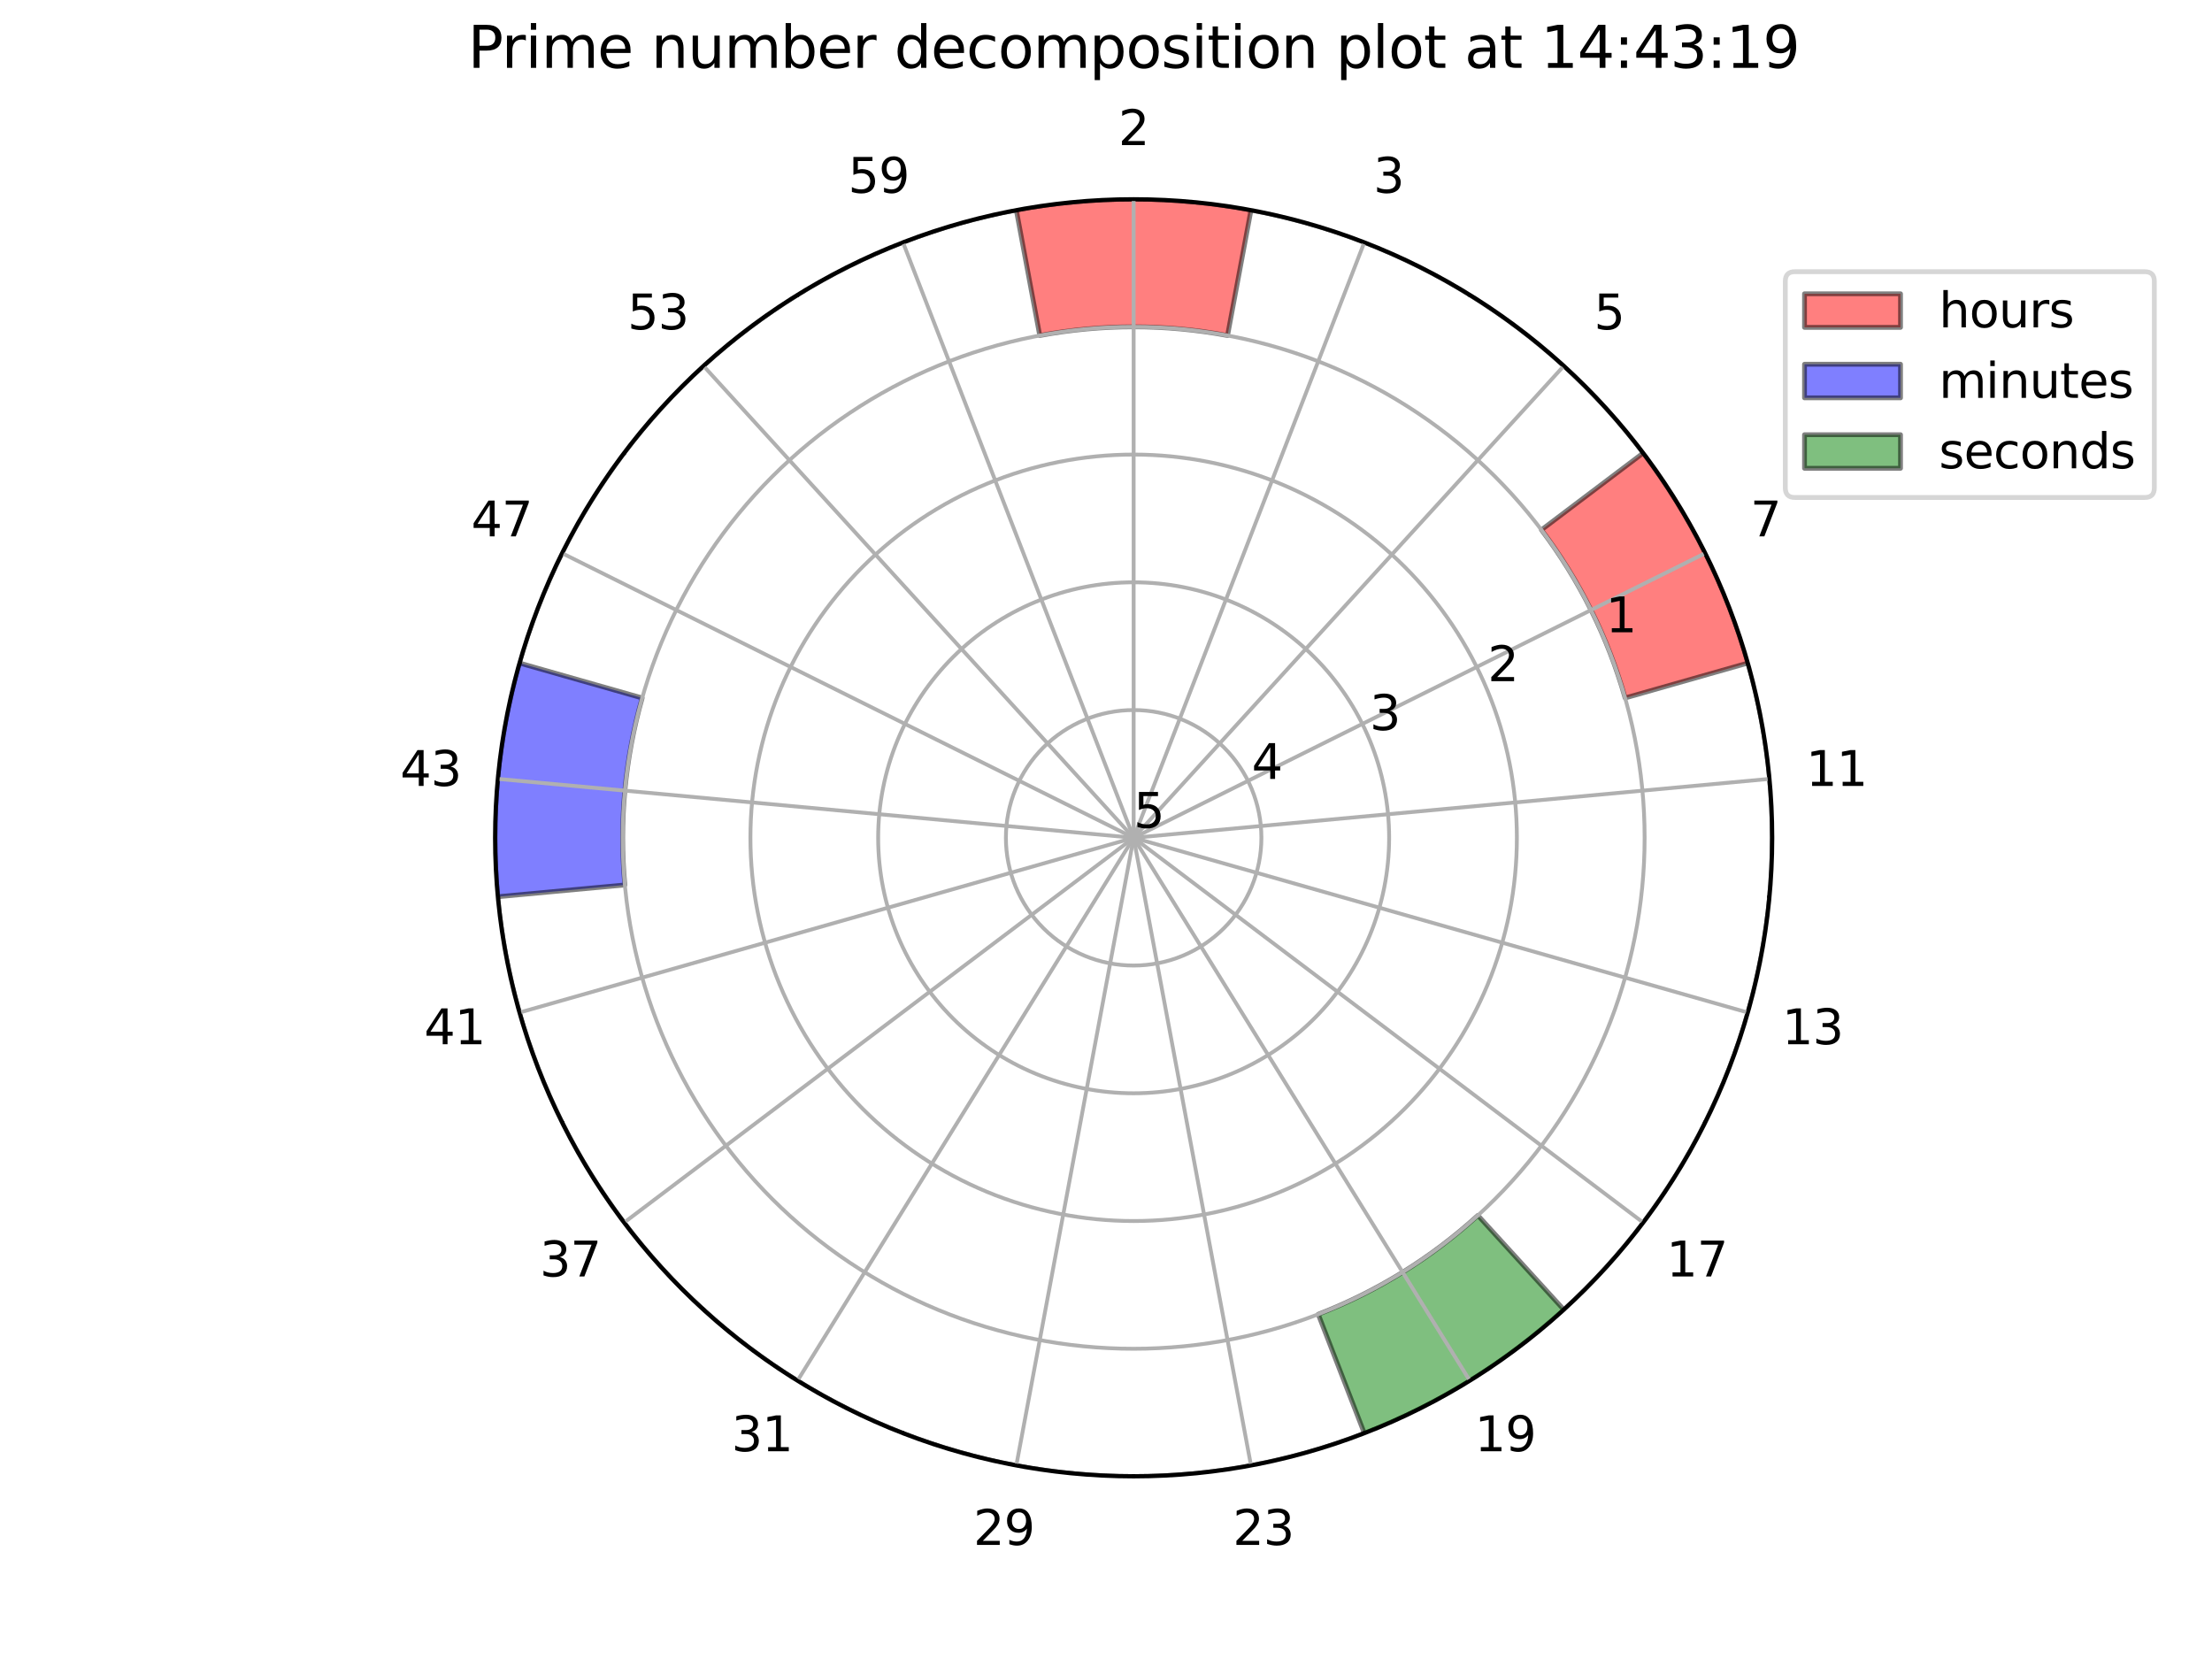 <?xml version="1.0" encoding="utf-8" standalone="no"?>
<!DOCTYPE svg PUBLIC "-//W3C//DTD SVG 1.1//EN"
  "http://www.w3.org/Graphics/SVG/1.1/DTD/svg11.dtd">
<svg xmlns:xlink="http://www.w3.org/1999/xlink" width="460.8pt" height="345.6pt" viewBox="0 0 460.8 345.6" xmlns="http://www.w3.org/2000/svg" version="1.1">
 <defs>
  <style type="text/css">*{stroke-linejoin: round; stroke-linecap: butt}</style>
 </defs>
 <g id="figure_1">
  <g id="patch_1">
   <path d="M 0 345.6 
L 460.8 345.6 
L 460.8 0 
L 0 0 
z
" style="fill: #ffffff"/>
  </g>
  <g id="axes_1">
   <g id="patch_2">
    <path d="M 369.216 174.528 
C 369.216 157.055 365.774 139.752 359.088 123.61 
C 352.401 107.467 342.6 92.798 330.245 80.443 
C 317.89 68.088 303.221 58.287 287.078 51.6 
C 270.936 44.914 253.633 41.472 236.16 41.472 
C 218.687 41.472 201.384 44.914 185.242 51.6 
C 169.099 58.287 154.43 68.088 142.075 80.443 
C 129.72 92.798 119.919 107.467 113.232 123.61 
C 106.546 139.752 103.104 157.055 103.104 174.528 
C 103.104 192.001 106.546 209.304 113.232 225.446 
C 119.919 241.589 129.72 256.258 142.075 268.613 
C 154.43 280.968 169.099 290.769 185.242 297.456 
C 201.384 304.142 218.687 307.584 236.16 307.584 
C 253.633 307.584 270.936 304.142 287.078 297.456 
C 303.221 290.769 317.89 280.968 330.245 268.613 
C 342.6 256.258 352.401 241.589 359.088 225.446 
C 365.774 209.304 369.216 192.001 369.216 174.528 
M 236.16 174.528 
C 236.16 174.528 236.16 174.528 236.16 174.528 
C 236.16 174.528 236.16 174.528 236.16 174.528 
C 236.16 174.528 236.16 174.528 236.16 174.528 
C 236.16 174.528 236.16 174.528 236.16 174.528 
C 236.16 174.528 236.16 174.528 236.16 174.528 
C 236.16 174.528 236.16 174.528 236.16 174.528 
C 236.16 174.528 236.16 174.528 236.16 174.528 
C 236.16 174.528 236.16 174.528 236.16 174.528 
C 236.16 174.528 236.16 174.528 236.16 174.528 
C 236.16 174.528 236.16 174.528 236.16 174.528 
C 236.16 174.528 236.16 174.528 236.16 174.528 
C 236.16 174.528 236.16 174.528 236.16 174.528 
C 236.16 174.528 236.16 174.528 236.16 174.528 
C 236.16 174.528 236.16 174.528 236.16 174.528 
C 236.16 174.528 236.16 174.528 236.16 174.528 
C 236.16 174.528 236.16 174.528 236.16 174.528 
z
" style="fill: #ffffff"/>
   </g>
   <g id="patch_3">
    <path d="M 260.609 43.738 
C 252.547 42.23 244.362 41.472 236.16 41.472 
C 227.958 41.472 219.773 42.23 211.711 43.738 
L 216.601 69.896 
C 223.051 68.69 229.598 68.083 236.16 68.083 
C 242.722 68.083 249.269 68.69 255.719 69.896 
z
" clip-path="url(#pfbdfb4c66d)" style="fill: #ff0000; opacity: 0.5; stroke: #000000; stroke-linejoin: miter"/>
   </g>
   <g id="patch_4">
    <path d="M 306.205 61.402 
C 299.231 57.084 291.874 53.42 284.225 50.457 
C 276.577 47.494 268.671 45.245 260.609 43.738 
L 260.609 43.738 
C 268.671 45.245 276.577 47.494 284.225 50.457 
C 291.874 53.42 299.231 57.084 306.205 61.402 
z
" clip-path="url(#pfbdfb4c66d)" style="fill: #ff0000; opacity: 0.5; stroke: #000000; stroke-linejoin: miter"/>
   </g>
   <g id="patch_5">
    <path d="M 342.341 94.344 
C 337.398 87.798 331.861 81.724 325.799 76.198 
C 319.738 70.673 313.178 65.719 306.205 61.402 
L 306.205 61.402 
C 313.178 65.719 319.738 70.673 325.799 76.198 
C 331.861 81.724 337.398 87.798 342.341 94.344 
z
" clip-path="url(#pfbdfb4c66d)" style="fill: #ff0000; opacity: 0.5; stroke: #000000; stroke-linejoin: miter"/>
   </g>
   <g id="patch_6">
    <path d="M 364.137 138.115 
C 361.892 130.227 358.923 122.562 355.267 115.22 
C 351.611 107.878 347.284 100.889 342.341 94.344 
L 321.105 110.381 
C 325.059 115.617 328.521 121.208 331.445 127.081 
C 334.37 132.955 336.746 139.087 338.541 145.398 
z
" clip-path="url(#pfbdfb4c66d)" style="fill: #ff0000; opacity: 0.5; stroke: #000000; stroke-linejoin: miter"/>
   </g>
   <g id="patch_7">
    <path d="M 368.648 186.805 
C 369.405 178.638 369.405 170.418 368.648 162.251 
C 367.892 154.084 366.381 146.004 364.137 138.115 
L 364.137 138.115 
C 366.381 146.004 367.892 154.084 368.648 162.251 
C 369.405 170.418 369.405 178.638 368.648 186.805 
z
" clip-path="url(#pfbdfb4c66d)" style="fill: #ff0000; opacity: 0.5; stroke: #000000; stroke-linejoin: miter"/>
   </g>
   <g id="patch_8">
    <path d="M 355.267 233.836 
C 358.923 226.494 361.892 218.829 364.137 210.941 
C 366.381 203.052 367.892 194.972 368.648 186.805 
L 368.648 186.805 
C 367.892 194.972 366.381 203.052 364.137 210.941 
C 361.892 218.829 358.923 226.494 355.267 233.836 
z
" clip-path="url(#pfbdfb4c66d)" style="fill: #ff0000; opacity: 0.5; stroke: #000000; stroke-linejoin: miter"/>
   </g>
   <g id="patch_9">
    <path d="M 325.799 272.858 
C 331.861 267.332 337.398 261.258 342.341 254.712 
C 347.284 248.167 351.611 241.178 355.267 233.836 
L 355.267 233.836 
C 351.611 241.178 347.284 248.167 342.341 254.712 
C 337.398 261.258 331.861 267.332 325.799 272.858 
z
" clip-path="url(#pfbdfb4c66d)" style="fill: #ff0000; opacity: 0.5; stroke: #000000; stroke-linejoin: miter"/>
   </g>
   <g id="patch_10">
    <path d="M 284.225 298.599 
C 291.874 295.636 299.231 291.972 306.205 287.654 
C 313.178 283.337 319.738 278.383 325.799 272.858 
L 325.799 272.858 
C 319.738 278.383 313.178 283.337 306.205 287.654 
C 299.231 291.972 291.874 295.636 284.225 298.599 
z
" clip-path="url(#pfbdfb4c66d)" style="fill: #ff0000; opacity: 0.5; stroke: #000000; stroke-linejoin: miter"/>
   </g>
   <g id="patch_11">
    <path d="M 236.16 307.584 
C 244.362 307.584 252.547 306.826 260.609 305.318 
C 268.671 303.811 276.577 301.562 284.225 298.599 
L 284.225 298.599 
C 276.577 301.562 268.671 303.811 260.609 305.318 
C 252.547 306.826 244.362 307.584 236.16 307.584 
z
" clip-path="url(#pfbdfb4c66d)" style="fill: #ff0000; opacity: 0.5; stroke: #000000; stroke-linejoin: miter"/>
   </g>
   <g id="patch_12">
    <path d="M 188.095 298.599 
C 195.743 301.562 203.649 303.811 211.711 305.318 
C 219.773 306.826 227.958 307.584 236.16 307.584 
L 236.16 307.584 
C 227.958 307.584 219.773 306.826 211.711 305.318 
C 203.649 303.811 195.743 301.562 188.095 298.599 
z
" clip-path="url(#pfbdfb4c66d)" style="fill: #ff0000; opacity: 0.5; stroke: #000000; stroke-linejoin: miter"/>
   </g>
   <g id="patch_13">
    <path d="M 146.521 272.858 
C 152.582 278.383 159.142 283.337 166.115 287.654 
C 173.089 291.972 180.446 295.636 188.095 298.599 
L 188.095 298.599 
C 180.446 295.636 173.089 291.972 166.115 287.654 
C 159.142 283.337 152.582 278.383 146.521 272.858 
z
" clip-path="url(#pfbdfb4c66d)" style="fill: #ff0000; opacity: 0.5; stroke: #000000; stroke-linejoin: miter"/>
   </g>
   <g id="patch_14">
    <path d="M 117.053 233.836 
C 120.709 241.178 125.036 248.167 129.979 254.712 
C 134.922 261.258 140.459 267.332 146.521 272.858 
L 146.521 272.858 
C 140.459 267.332 134.922 261.258 129.979 254.712 
C 125.036 248.167 120.709 241.178 117.053 233.836 
z
" clip-path="url(#pfbdfb4c66d)" style="fill: #ff0000; opacity: 0.5; stroke: #000000; stroke-linejoin: miter"/>
   </g>
   <g id="patch_15">
    <path d="M 103.672 186.805 
C 104.428 194.972 105.939 203.052 108.183 210.941 
C 110.428 218.829 113.397 226.494 117.053 233.836 
L 117.053 233.836 
C 113.397 226.494 110.428 218.829 108.183 210.941 
C 105.939 203.052 104.428 194.972 103.672 186.805 
z
" clip-path="url(#pfbdfb4c66d)" style="fill: #ff0000; opacity: 0.5; stroke: #000000; stroke-linejoin: miter"/>
   </g>
   <g id="patch_16">
    <path d="M 108.183 138.115 
C 105.939 146.004 104.428 154.084 103.672 162.251 
C 102.915 170.418 102.915 178.638 103.672 186.805 
L 103.672 186.805 
C 102.915 178.638 102.915 170.418 103.672 162.251 
C 104.428 154.084 105.939 146.004 108.183 138.115 
z
" clip-path="url(#pfbdfb4c66d)" style="fill: #ff0000; opacity: 0.5; stroke: #000000; stroke-linejoin: miter"/>
   </g>
   <g id="patch_17">
    <path d="M 129.979 94.344 
C 125.036 100.889 120.709 107.878 117.053 115.22 
C 113.397 122.562 110.428 130.227 108.183 138.115 
L 108.183 138.115 
C 110.428 130.227 113.397 122.562 117.053 115.22 
C 120.709 107.878 125.036 100.889 129.979 94.344 
z
" clip-path="url(#pfbdfb4c66d)" style="fill: #ff0000; opacity: 0.5; stroke: #000000; stroke-linejoin: miter"/>
   </g>
   <g id="patch_18">
    <path d="M 166.115 61.402 
C 159.142 65.719 152.582 70.673 146.521 76.198 
C 140.459 81.724 134.922 87.798 129.979 94.344 
L 129.979 94.344 
C 134.922 87.798 140.459 81.724 146.521 76.198 
C 152.582 70.673 159.142 65.719 166.115 61.402 
z
" clip-path="url(#pfbdfb4c66d)" style="fill: #ff0000; opacity: 0.5; stroke: #000000; stroke-linejoin: miter"/>
   </g>
   <g id="patch_19">
    <path d="M 211.711 43.738 
C 203.649 45.245 195.743 47.494 188.095 50.457 
C 180.446 53.42 173.089 57.084 166.115 61.402 
L 166.115 61.402 
C 173.089 57.084 180.446 53.42 188.095 50.457 
C 195.743 47.494 203.649 45.245 211.711 43.738 
z
" clip-path="url(#pfbdfb4c66d)" style="fill: #ff0000; opacity: 0.5; stroke: #000000; stroke-linejoin: miter"/>
   </g>
   <g id="patch_20">
    <path d="M 260.609 43.738 
C 252.547 42.23 244.362 41.472 236.16 41.472 
C 227.958 41.472 219.773 42.23 211.711 43.738 
L 211.711 43.738 
C 219.773 42.23 227.958 41.472 236.16 41.472 
C 244.362 41.472 252.547 42.23 260.609 43.738 
z
" clip-path="url(#pfbdfb4c66d)" style="fill: #0000ff; opacity: 0.5; stroke: #000000; stroke-linejoin: miter"/>
   </g>
   <g id="patch_21">
    <path d="M 306.205 61.402 
C 299.231 57.084 291.874 53.42 284.225 50.457 
C 276.577 47.494 268.671 45.245 260.609 43.738 
L 260.609 43.738 
C 268.671 45.245 276.577 47.494 284.225 50.457 
C 291.874 53.42 299.231 57.084 306.205 61.402 
z
" clip-path="url(#pfbdfb4c66d)" style="fill: #0000ff; opacity: 0.5; stroke: #000000; stroke-linejoin: miter"/>
   </g>
   <g id="patch_22">
    <path d="M 342.341 94.344 
C 337.398 87.798 331.861 81.724 325.799 76.198 
C 319.738 70.673 313.178 65.719 306.205 61.402 
L 306.205 61.402 
C 313.178 65.719 319.738 70.673 325.799 76.198 
C 331.861 81.724 337.398 87.798 342.341 94.344 
z
" clip-path="url(#pfbdfb4c66d)" style="fill: #0000ff; opacity: 0.5; stroke: #000000; stroke-linejoin: miter"/>
   </g>
   <g id="patch_23">
    <path d="M 364.137 138.115 
C 361.892 130.227 358.923 122.562 355.267 115.22 
C 351.611 107.878 347.284 100.889 342.341 94.344 
L 342.341 94.344 
C 347.284 100.889 351.611 107.878 355.267 115.22 
C 358.923 122.562 361.892 130.227 364.137 138.115 
z
" clip-path="url(#pfbdfb4c66d)" style="fill: #0000ff; opacity: 0.5; stroke: #000000; stroke-linejoin: miter"/>
   </g>
   <g id="patch_24">
    <path d="M 368.648 186.805 
C 369.405 178.638 369.405 170.418 368.648 162.251 
C 367.892 154.084 366.381 146.004 364.137 138.115 
L 364.137 138.115 
C 366.381 146.004 367.892 154.084 368.648 162.251 
C 369.405 170.418 369.405 178.638 368.648 186.805 
z
" clip-path="url(#pfbdfb4c66d)" style="fill: #0000ff; opacity: 0.5; stroke: #000000; stroke-linejoin: miter"/>
   </g>
   <g id="patch_25">
    <path d="M 355.267 233.836 
C 358.923 226.494 361.892 218.829 364.137 210.941 
C 366.381 203.052 367.892 194.972 368.648 186.805 
L 368.648 186.805 
C 367.892 194.972 366.381 203.052 364.137 210.941 
C 361.892 218.829 358.923 226.494 355.267 233.836 
z
" clip-path="url(#pfbdfb4c66d)" style="fill: #0000ff; opacity: 0.5; stroke: #000000; stroke-linejoin: miter"/>
   </g>
   <g id="patch_26">
    <path d="M 325.799 272.858 
C 331.861 267.332 337.398 261.258 342.341 254.712 
C 347.284 248.167 351.611 241.178 355.267 233.836 
L 355.267 233.836 
C 351.611 241.178 347.284 248.167 342.341 254.712 
C 337.398 261.258 331.861 267.332 325.799 272.858 
z
" clip-path="url(#pfbdfb4c66d)" style="fill: #0000ff; opacity: 0.5; stroke: #000000; stroke-linejoin: miter"/>
   </g>
   <g id="patch_27">
    <path d="M 284.225 298.599 
C 291.874 295.636 299.231 291.972 306.205 287.654 
C 313.178 283.337 319.738 278.383 325.799 272.858 
L 325.799 272.858 
C 319.738 278.383 313.178 283.337 306.205 287.654 
C 299.231 291.972 291.874 295.636 284.225 298.599 
z
" clip-path="url(#pfbdfb4c66d)" style="fill: #0000ff; opacity: 0.5; stroke: #000000; stroke-linejoin: miter"/>
   </g>
   <g id="patch_28">
    <path d="M 236.16 307.584 
C 244.362 307.584 252.547 306.826 260.609 305.318 
C 268.671 303.811 276.577 301.562 284.225 298.599 
L 284.225 298.599 
C 276.577 301.562 268.671 303.811 260.609 305.318 
C 252.547 306.826 244.362 307.584 236.16 307.584 
z
" clip-path="url(#pfbdfb4c66d)" style="fill: #0000ff; opacity: 0.5; stroke: #000000; stroke-linejoin: miter"/>
   </g>
   <g id="patch_29">
    <path d="M 188.095 298.599 
C 195.743 301.562 203.649 303.811 211.711 305.318 
C 219.773 306.826 227.958 307.584 236.16 307.584 
L 236.16 307.584 
C 227.958 307.584 219.773 306.826 211.711 305.318 
C 203.649 303.811 195.743 301.562 188.095 298.599 
z
" clip-path="url(#pfbdfb4c66d)" style="fill: #0000ff; opacity: 0.5; stroke: #000000; stroke-linejoin: miter"/>
   </g>
   <g id="patch_30">
    <path d="M 146.521 272.858 
C 152.582 278.383 159.142 283.337 166.115 287.654 
C 173.089 291.972 180.446 295.636 188.095 298.599 
L 188.095 298.599 
C 180.446 295.636 173.089 291.972 166.115 287.654 
C 159.142 283.337 152.582 278.383 146.521 272.858 
z
" clip-path="url(#pfbdfb4c66d)" style="fill: #0000ff; opacity: 0.5; stroke: #000000; stroke-linejoin: miter"/>
   </g>
   <g id="patch_31">
    <path d="M 117.053 233.836 
C 120.709 241.178 125.036 248.167 129.979 254.712 
C 134.922 261.258 140.459 267.332 146.521 272.858 
L 146.521 272.858 
C 140.459 267.332 134.922 261.258 129.979 254.712 
C 125.036 248.167 120.709 241.178 117.053 233.836 
z
" clip-path="url(#pfbdfb4c66d)" style="fill: #0000ff; opacity: 0.5; stroke: #000000; stroke-linejoin: miter"/>
   </g>
   <g id="patch_32">
    <path d="M 103.672 186.805 
C 104.428 194.972 105.939 203.052 108.183 210.941 
C 110.428 218.829 113.397 226.494 117.053 233.836 
L 117.053 233.836 
C 113.397 226.494 110.428 218.829 108.183 210.941 
C 105.939 203.052 104.428 194.972 103.672 186.805 
z
" clip-path="url(#pfbdfb4c66d)" style="fill: #0000ff; opacity: 0.5; stroke: #000000; stroke-linejoin: miter"/>
   </g>
   <g id="patch_33">
    <path d="M 108.183 138.115 
C 105.939 146.004 104.428 154.084 103.672 162.251 
C 102.915 170.418 102.915 178.638 103.672 186.805 
L 130.169 184.349 
C 129.564 177.816 129.564 171.24 130.169 164.707 
C 130.775 158.173 131.983 151.709 133.779 145.398 
z
" clip-path="url(#pfbdfb4c66d)" style="fill: #0000ff; opacity: 0.5; stroke: #000000; stroke-linejoin: miter"/>
   </g>
   <g id="patch_34">
    <path d="M 129.979 94.344 
C 125.036 100.889 120.709 107.878 117.053 115.22 
C 113.397 122.562 110.428 130.227 108.183 138.115 
L 108.183 138.115 
C 110.428 130.227 113.397 122.562 117.053 115.22 
C 120.709 107.878 125.036 100.889 129.979 94.344 
z
" clip-path="url(#pfbdfb4c66d)" style="fill: #0000ff; opacity: 0.5; stroke: #000000; stroke-linejoin: miter"/>
   </g>
   <g id="patch_35">
    <path d="M 166.115 61.402 
C 159.142 65.719 152.582 70.673 146.521 76.198 
C 140.459 81.724 134.922 87.798 129.979 94.344 
L 129.979 94.344 
C 134.922 87.798 140.459 81.724 146.521 76.198 
C 152.582 70.673 159.142 65.719 166.115 61.402 
z
" clip-path="url(#pfbdfb4c66d)" style="fill: #0000ff; opacity: 0.5; stroke: #000000; stroke-linejoin: miter"/>
   </g>
   <g id="patch_36">
    <path d="M 211.711 43.738 
C 203.649 45.245 195.743 47.494 188.095 50.457 
C 180.446 53.42 173.089 57.084 166.115 61.402 
L 166.115 61.402 
C 173.089 57.084 180.446 53.42 188.095 50.457 
C 195.743 47.494 203.649 45.245 211.711 43.738 
z
" clip-path="url(#pfbdfb4c66d)" style="fill: #0000ff; opacity: 0.5; stroke: #000000; stroke-linejoin: miter"/>
   </g>
   <g id="patch_37">
    <path d="M 260.609 43.738 
C 252.547 42.23 244.362 41.472 236.16 41.472 
C 227.958 41.472 219.773 42.23 211.711 43.738 
L 211.711 43.738 
C 219.773 42.23 227.958 41.472 236.16 41.472 
C 244.362 41.472 252.547 42.23 260.609 43.738 
z
" clip-path="url(#pfbdfb4c66d)" style="fill: #008000; opacity: 0.5; stroke: #000000; stroke-linejoin: miter"/>
   </g>
   <g id="patch_38">
    <path d="M 306.205 61.402 
C 299.231 57.084 291.874 53.42 284.225 50.457 
C 276.577 47.494 268.671 45.245 260.609 43.738 
L 260.609 43.738 
C 268.671 45.245 276.577 47.494 284.225 50.457 
C 291.874 53.42 299.231 57.084 306.205 61.402 
z
" clip-path="url(#pfbdfb4c66d)" style="fill: #008000; opacity: 0.5; stroke: #000000; stroke-linejoin: miter"/>
   </g>
   <g id="patch_39">
    <path d="M 342.341 94.344 
C 337.398 87.798 331.861 81.724 325.799 76.198 
C 319.738 70.673 313.178 65.719 306.205 61.402 
L 306.205 61.402 
C 313.178 65.719 319.738 70.673 325.799 76.198 
C 331.861 81.724 337.398 87.798 342.341 94.344 
z
" clip-path="url(#pfbdfb4c66d)" style="fill: #008000; opacity: 0.5; stroke: #000000; stroke-linejoin: miter"/>
   </g>
   <g id="patch_40">
    <path d="M 364.137 138.115 
C 361.892 130.227 358.923 122.562 355.267 115.22 
C 351.611 107.878 347.284 100.889 342.341 94.344 
L 342.341 94.344 
C 347.284 100.889 351.611 107.878 355.267 115.22 
C 358.923 122.562 361.892 130.227 364.137 138.115 
z
" clip-path="url(#pfbdfb4c66d)" style="fill: #008000; opacity: 0.5; stroke: #000000; stroke-linejoin: miter"/>
   </g>
   <g id="patch_41">
    <path d="M 368.648 186.805 
C 369.405 178.638 369.405 170.418 368.648 162.251 
C 367.892 154.084 366.381 146.004 364.137 138.115 
L 364.137 138.115 
C 366.381 146.004 367.892 154.084 368.648 162.251 
C 369.405 170.418 369.405 178.638 368.648 186.805 
z
" clip-path="url(#pfbdfb4c66d)" style="fill: #008000; opacity: 0.5; stroke: #000000; stroke-linejoin: miter"/>
   </g>
   <g id="patch_42">
    <path d="M 355.267 233.836 
C 358.923 226.494 361.892 218.829 364.137 210.941 
C 366.381 203.052 367.892 194.972 368.648 186.805 
L 368.648 186.805 
C 367.892 194.972 366.381 203.052 364.137 210.941 
C 361.892 218.829 358.923 226.494 355.267 233.836 
z
" clip-path="url(#pfbdfb4c66d)" style="fill: #008000; opacity: 0.5; stroke: #000000; stroke-linejoin: miter"/>
   </g>
   <g id="patch_43">
    <path d="M 325.799 272.858 
C 331.861 267.332 337.398 261.258 342.341 254.712 
C 347.284 248.167 351.611 241.178 355.267 233.836 
L 355.267 233.836 
C 351.611 241.178 347.284 248.167 342.341 254.712 
C 337.398 261.258 331.861 267.332 325.799 272.858 
z
" clip-path="url(#pfbdfb4c66d)" style="fill: #008000; opacity: 0.5; stroke: #000000; stroke-linejoin: miter"/>
   </g>
   <g id="patch_44">
    <path d="M 284.225 298.599 
C 291.874 295.636 299.231 291.972 306.205 287.654 
C 313.178 283.337 319.738 278.383 325.799 272.858 
L 307.871 253.192 
C 303.022 257.612 297.775 261.575 292.196 265.029 
C 286.617 268.483 280.731 271.414 274.612 273.785 
z
" clip-path="url(#pfbdfb4c66d)" style="fill: #008000; opacity: 0.5; stroke: #000000; stroke-linejoin: miter"/>
   </g>
   <g id="patch_45">
    <path d="M 236.16 307.584 
C 244.362 307.584 252.547 306.826 260.609 305.318 
C 268.671 303.811 276.577 301.562 284.225 298.599 
L 284.225 298.599 
C 276.577 301.562 268.671 303.811 260.609 305.318 
C 252.547 306.826 244.362 307.584 236.16 307.584 
z
" clip-path="url(#pfbdfb4c66d)" style="fill: #008000; opacity: 0.5; stroke: #000000; stroke-linejoin: miter"/>
   </g>
   <g id="patch_46">
    <path d="M 188.095 298.599 
C 195.743 301.562 203.649 303.811 211.711 305.318 
C 219.773 306.826 227.958 307.584 236.16 307.584 
L 236.16 307.584 
C 227.958 307.584 219.773 306.826 211.711 305.318 
C 203.649 303.811 195.743 301.562 188.095 298.599 
z
" clip-path="url(#pfbdfb4c66d)" style="fill: #008000; opacity: 0.5; stroke: #000000; stroke-linejoin: miter"/>
   </g>
   <g id="patch_47">
    <path d="M 146.521 272.858 
C 152.582 278.383 159.142 283.337 166.115 287.654 
C 173.089 291.972 180.446 295.636 188.095 298.599 
L 188.095 298.599 
C 180.446 295.636 173.089 291.972 166.115 287.654 
C 159.142 283.337 152.582 278.383 146.521 272.858 
z
" clip-path="url(#pfbdfb4c66d)" style="fill: #008000; opacity: 0.5; stroke: #000000; stroke-linejoin: miter"/>
   </g>
   <g id="patch_48">
    <path d="M 117.053 233.836 
C 120.709 241.178 125.036 248.167 129.979 254.712 
C 134.922 261.258 140.459 267.332 146.521 272.858 
L 146.521 272.858 
C 140.459 267.332 134.922 261.258 129.979 254.712 
C 125.036 248.167 120.709 241.178 117.053 233.836 
z
" clip-path="url(#pfbdfb4c66d)" style="fill: #008000; opacity: 0.5; stroke: #000000; stroke-linejoin: miter"/>
   </g>
   <g id="patch_49">
    <path d="M 103.672 186.805 
C 104.428 194.972 105.939 203.052 108.183 210.941 
C 110.428 218.829 113.397 226.494 117.053 233.836 
L 117.053 233.836 
C 113.397 226.494 110.428 218.829 108.183 210.941 
C 105.939 203.052 104.428 194.972 103.672 186.805 
z
" clip-path="url(#pfbdfb4c66d)" style="fill: #008000; opacity: 0.5; stroke: #000000; stroke-linejoin: miter"/>
   </g>
   <g id="patch_50">
    <path d="M 108.183 138.115 
C 105.939 146.004 104.428 154.084 103.672 162.251 
C 102.915 170.418 102.915 178.638 103.672 186.805 
L 103.672 186.805 
C 102.915 178.638 102.915 170.418 103.672 162.251 
C 104.428 154.084 105.939 146.004 108.183 138.115 
z
" clip-path="url(#pfbdfb4c66d)" style="fill: #008000; opacity: 0.5; stroke: #000000; stroke-linejoin: miter"/>
   </g>
   <g id="patch_51">
    <path d="M 129.979 94.344 
C 125.036 100.889 120.709 107.878 117.053 115.22 
C 113.397 122.562 110.428 130.227 108.183 138.115 
L 108.183 138.115 
C 110.428 130.227 113.397 122.562 117.053 115.22 
C 120.709 107.878 125.036 100.889 129.979 94.344 
z
" clip-path="url(#pfbdfb4c66d)" style="fill: #008000; opacity: 0.5; stroke: #000000; stroke-linejoin: miter"/>
   </g>
   <g id="patch_52">
    <path d="M 166.115 61.402 
C 159.142 65.719 152.582 70.673 146.521 76.198 
C 140.459 81.724 134.922 87.798 129.979 94.344 
L 129.979 94.344 
C 134.922 87.798 140.459 81.724 146.521 76.198 
C 152.582 70.673 159.142 65.719 166.115 61.402 
z
" clip-path="url(#pfbdfb4c66d)" style="fill: #008000; opacity: 0.5; stroke: #000000; stroke-linejoin: miter"/>
   </g>
   <g id="patch_53">
    <path d="M 211.711 43.738 
C 203.649 45.245 195.743 47.494 188.095 50.457 
C 180.446 53.42 173.089 57.084 166.115 61.402 
L 166.115 61.402 
C 173.089 57.084 180.446 53.42 188.095 50.457 
C 195.743 47.494 203.649 45.245 211.711 43.738 
z
" clip-path="url(#pfbdfb4c66d)" style="fill: #008000; opacity: 0.5; stroke: #000000; stroke-linejoin: miter"/>
   </g>
   <g id="matplotlib.axis_1">
    <g id="xtick_1">
     <g id="line2d_1">
      <path d="M 236.16 174.528 
L 236.16 41.472 
" clip-path="url(#pfbdfb4c66d)" style="fill: none; stroke: #b0b0b0; stroke-width: 0.8; stroke-linecap: square"/>
     </g>
     <g id="text_1">
      <!-- 2 -->
      <g transform="translate(232.979 30.231) scale(0.1 -0.1)">
       <defs>
        <path id="DejaVuSans-32" d="M 1228 531 
L 3431 531 
L 3431 0 
L 469 0 
L 469 531 
Q 828 903 1448 1529 
Q 2069 2156 2228 2338 
Q 2531 2678 2651 2914 
Q 2772 3150 2772 3378 
Q 2772 3750 2511 3984 
Q 2250 4219 1831 4219 
Q 1534 4219 1204 4116 
Q 875 4013 500 3803 
L 500 4441 
Q 881 4594 1212 4672 
Q 1544 4750 1819 4750 
Q 2544 4750 2975 4387 
Q 3406 4025 3406 3419 
Q 3406 3131 3298 2873 
Q 3191 2616 2906 2266 
Q 2828 2175 2409 1742 
Q 1991 1309 1228 531 
z
" transform="scale(0.016)"/>
       </defs>
       <use xlink:href="#DejaVuSans-32"/>
      </g>
     </g>
    </g>
    <g id="xtick_2">
     <g id="line2d_2">
      <path d="M 236.16 174.528 
L 284.225 50.457 
" clip-path="url(#pfbdfb4c66d)" style="fill: none; stroke: #b0b0b0; stroke-width: 0.8; stroke-linecap: square"/>
     </g>
     <g id="text_2">
      <!-- 3 -->
      <g transform="translate(286.102 40.162) scale(0.1 -0.1)">
       <defs>
        <path id="DejaVuSans-33" d="M 2597 2516 
Q 3050 2419 3304 2112 
Q 3559 1806 3559 1356 
Q 3559 666 3084 287 
Q 2609 -91 1734 -91 
Q 1441 -91 1130 -33 
Q 819 25 488 141 
L 488 750 
Q 750 597 1062 519 
Q 1375 441 1716 441 
Q 2309 441 2620 675 
Q 2931 909 2931 1356 
Q 2931 1769 2642 2001 
Q 2353 2234 1838 2234 
L 1294 2234 
L 1294 2753 
L 1863 2753 
Q 2328 2753 2575 2939 
Q 2822 3125 2822 3475 
Q 2822 3834 2567 4026 
Q 2313 4219 1838 4219 
Q 1578 4219 1281 4162 
Q 984 4106 628 3988 
L 628 4550 
Q 988 4650 1302 4700 
Q 1616 4750 1894 4750 
Q 2613 4750 3031 4423 
Q 3450 4097 3450 3541 
Q 3450 3153 3228 2886 
Q 3006 2619 2597 2516 
z
" transform="scale(0.016)"/>
       </defs>
       <use xlink:href="#DejaVuSans-33"/>
      </g>
     </g>
    </g>
    <g id="xtick_3">
     <g id="line2d_3">
      <path d="M 236.16 174.528 
L 325.799 76.198 
" clip-path="url(#pfbdfb4c66d)" style="fill: none; stroke: #b0b0b0; stroke-width: 0.8; stroke-linecap: square"/>
     </g>
     <g id="text_3">
      <!-- 5 -->
      <g transform="translate(332.05 68.612) scale(0.1 -0.1)">
       <defs>
        <path id="DejaVuSans-35" d="M 691 4666 
L 3169 4666 
L 3169 4134 
L 1269 4134 
L 1269 2991 
Q 1406 3038 1543 3061 
Q 1681 3084 1819 3084 
Q 2600 3084 3056 2656 
Q 3513 2228 3513 1497 
Q 3513 744 3044 326 
Q 2575 -91 1722 -91 
Q 1428 -91 1123 -41 
Q 819 9 494 109 
L 494 744 
Q 775 591 1075 516 
Q 1375 441 1709 441 
Q 2250 441 2565 725 
Q 2881 1009 2881 1497 
Q 2881 1984 2565 2268 
Q 2250 2553 1709 2553 
Q 1456 2553 1204 2497 
Q 953 2441 691 2322 
L 691 4666 
z
" transform="scale(0.016)"/>
       </defs>
       <use xlink:href="#DejaVuSans-35"/>
      </g>
     </g>
    </g>
    <g id="xtick_4">
     <g id="line2d_4">
      <path d="M 236.16 174.528 
L 355.267 115.22 
" clip-path="url(#pfbdfb4c66d)" style="fill: none; stroke: #b0b0b0; stroke-width: 0.8; stroke-linecap: square"/>
     </g>
     <g id="text_4">
      <!-- 7 -->
      <g transform="translate(364.618 111.739) scale(0.1 -0.1)">
       <defs>
        <path id="DejaVuSans-37" d="M 525 4666 
L 3525 4666 
L 3525 4397 
L 1831 0 
L 1172 0 
L 2766 4134 
L 525 4134 
L 525 4666 
z
" transform="scale(0.016)"/>
       </defs>
       <use xlink:href="#DejaVuSans-37"/>
      </g>
     </g>
    </g>
    <g id="xtick_5">
     <g id="line2d_5">
      <path d="M 236.16 174.528 
L 368.648 162.251 
" clip-path="url(#pfbdfb4c66d)" style="fill: none; stroke: #b0b0b0; stroke-width: 0.8; stroke-linecap: square"/>
     </g>
     <g id="text_5">
      <!-- 11 -->
      <g transform="translate(376.226 163.719) scale(0.1 -0.1)">
       <defs>
        <path id="DejaVuSans-31" d="M 794 531 
L 1825 531 
L 1825 4091 
L 703 3866 
L 703 4441 
L 1819 4666 
L 2450 4666 
L 2450 531 
L 3481 531 
L 3481 0 
L 794 0 
L 794 531 
z
" transform="scale(0.016)"/>
       </defs>
       <use xlink:href="#DejaVuSans-31"/>
       <use xlink:href="#DejaVuSans-31" x="63.623"/>
      </g>
     </g>
    </g>
    <g id="xtick_6">
     <g id="line2d_6">
      <path d="M 236.16 174.528 
L 364.137 210.941 
" clip-path="url(#pfbdfb4c66d)" style="fill: none; stroke: #b0b0b0; stroke-width: 0.8; stroke-linecap: square"/>
     </g>
     <g id="text_6">
      <!-- 13 -->
      <g transform="translate(371.24 217.531) scale(0.1 -0.1)">
       <use xlink:href="#DejaVuSans-31"/>
       <use xlink:href="#DejaVuSans-33" x="63.623"/>
      </g>
     </g>
    </g>
    <g id="xtick_7">
     <g id="line2d_7">
      <path d="M 236.16 174.528 
L 342.341 254.712 
" clip-path="url(#pfbdfb4c66d)" style="fill: none; stroke: #b0b0b0; stroke-width: 0.8; stroke-linecap: square"/>
     </g>
     <g id="text_7">
      <!-- 17 -->
      <g transform="translate(347.151 265.908) scale(0.1 -0.1)">
       <use xlink:href="#DejaVuSans-31"/>
       <use xlink:href="#DejaVuSans-37" x="63.623"/>
      </g>
     </g>
    </g>
    <g id="xtick_8">
     <g id="line2d_8">
      <path d="M 236.16 174.528 
L 306.205 287.654 
" clip-path="url(#pfbdfb4c66d)" style="fill: none; stroke: #b0b0b0; stroke-width: 0.8; stroke-linecap: square"/>
     </g>
     <g id="text_8">
      <!-- 19 -->
      <g transform="translate(307.213 302.317) scale(0.1 -0.1)">
       <defs>
        <path id="DejaVuSans-39" d="M 703 97 
L 703 672 
Q 941 559 1184 500 
Q 1428 441 1663 441 
Q 2288 441 2617 861 
Q 2947 1281 2994 2138 
Q 2813 1869 2534 1725 
Q 2256 1581 1919 1581 
Q 1219 1581 811 2004 
Q 403 2428 403 3163 
Q 403 3881 828 4315 
Q 1253 4750 1959 4750 
Q 2769 4750 3195 4129 
Q 3622 3509 3622 2328 
Q 3622 1225 3098 567 
Q 2575 -91 1691 -91 
Q 1453 -91 1209 -44 
Q 966 3 703 97 
z
M 1959 2075 
Q 2384 2075 2632 2365 
Q 2881 2656 2881 3163 
Q 2881 3666 2632 3958 
Q 2384 4250 1959 4250 
Q 1534 4250 1286 3958 
Q 1038 3666 1038 3163 
Q 1038 2656 1286 2365 
Q 1534 2075 1959 2075 
z
" transform="scale(0.016)"/>
       </defs>
       <use xlink:href="#DejaVuSans-31"/>
       <use xlink:href="#DejaVuSans-39" x="63.623"/>
      </g>
     </g>
    </g>
    <g id="xtick_9">
     <g id="line2d_9">
      <path d="M 236.16 174.528 
L 260.609 305.318 
" clip-path="url(#pfbdfb4c66d)" style="fill: none; stroke: #b0b0b0; stroke-width: 0.8; stroke-linecap: square"/>
     </g>
     <g id="text_9">
      <!-- 23 -->
      <g transform="translate(256.819 321.839) scale(0.1 -0.1)">
       <use xlink:href="#DejaVuSans-32"/>
       <use xlink:href="#DejaVuSans-33" x="63.623"/>
      </g>
     </g>
    </g>
    <g id="xtick_10">
     <g id="line2d_10">
      <path d="M 236.16 174.528 
L 211.711 305.318 
" clip-path="url(#pfbdfb4c66d)" style="fill: none; stroke: #b0b0b0; stroke-width: 0.8; stroke-linecap: square"/>
     </g>
     <g id="text_10">
      <!-- 29 -->
      <g transform="translate(202.776 321.839) scale(0.1 -0.1)">
       <use xlink:href="#DejaVuSans-32"/>
       <use xlink:href="#DejaVuSans-39" x="63.623"/>
      </g>
     </g>
    </g>
    <g id="xtick_11">
     <g id="line2d_11">
      <path d="M 236.16 174.528 
L 166.115 287.654 
" clip-path="url(#pfbdfb4c66d)" style="fill: none; stroke: #b0b0b0; stroke-width: 0.8; stroke-linecap: square"/>
     </g>
     <g id="text_11">
      <!-- 31 -->
      <g transform="translate(152.382 302.317) scale(0.1 -0.1)">
       <use xlink:href="#DejaVuSans-33"/>
       <use xlink:href="#DejaVuSans-31" x="63.623"/>
      </g>
     </g>
    </g>
    <g id="xtick_12">
     <g id="line2d_12">
      <path d="M 236.16 174.528 
L 129.979 254.712 
" clip-path="url(#pfbdfb4c66d)" style="fill: none; stroke: #b0b0b0; stroke-width: 0.8; stroke-linecap: square"/>
     </g>
     <g id="text_12">
      <!-- 37 -->
      <g transform="translate(112.444 265.908) scale(0.1 -0.1)">
       <use xlink:href="#DejaVuSans-33"/>
       <use xlink:href="#DejaVuSans-37" x="63.623"/>
      </g>
     </g>
    </g>
    <g id="xtick_13">
     <g id="line2d_13">
      <path d="M 236.16 174.528 
L 108.183 210.941 
" clip-path="url(#pfbdfb4c66d)" style="fill: none; stroke: #b0b0b0; stroke-width: 0.8; stroke-linecap: square"/>
     </g>
     <g id="text_13">
      <!-- 41 -->
      <g transform="translate(88.355 217.531) scale(0.1 -0.1)">
       <defs>
        <path id="DejaVuSans-34" d="M 2419 4116 
L 825 1625 
L 2419 1625 
L 2419 4116 
z
M 2253 4666 
L 3047 4666 
L 3047 1625 
L 3713 1625 
L 3713 1100 
L 3047 1100 
L 3047 0 
L 2419 0 
L 2419 1100 
L 313 1100 
L 313 1709 
L 2253 4666 
z
" transform="scale(0.016)"/>
       </defs>
       <use xlink:href="#DejaVuSans-34"/>
       <use xlink:href="#DejaVuSans-31" x="63.623"/>
      </g>
     </g>
    </g>
    <g id="xtick_14">
     <g id="line2d_14">
      <path d="M 236.16 174.528 
L 103.672 162.251 
" clip-path="url(#pfbdfb4c66d)" style="fill: none; stroke: #b0b0b0; stroke-width: 0.8; stroke-linecap: square"/>
     </g>
     <g id="text_14">
      <!-- 43 -->
      <g transform="translate(83.369 163.719) scale(0.1 -0.1)">
       <use xlink:href="#DejaVuSans-34"/>
       <use xlink:href="#DejaVuSans-33" x="63.623"/>
      </g>
     </g>
    </g>
    <g id="xtick_15">
     <g id="line2d_15">
      <path d="M 236.16 174.528 
L 117.053 115.22 
" clip-path="url(#pfbdfb4c66d)" style="fill: none; stroke: #b0b0b0; stroke-width: 0.8; stroke-linecap: square"/>
     </g>
     <g id="text_15">
      <!-- 47 -->
      <g transform="translate(98.158 111.739) scale(0.1 -0.1)">
       <use xlink:href="#DejaVuSans-34"/>
       <use xlink:href="#DejaVuSans-37" x="63.623"/>
      </g>
     </g>
    </g>
    <g id="xtick_16">
     <g id="line2d_16">
      <path d="M 236.16 174.528 
L 146.521 76.198 
" clip-path="url(#pfbdfb4c66d)" style="fill: none; stroke: #b0b0b0; stroke-width: 0.8; stroke-linecap: square"/>
     </g>
     <g id="text_16">
      <!-- 53 -->
      <g transform="translate(130.727 68.612) scale(0.1 -0.1)">
       <use xlink:href="#DejaVuSans-35"/>
       <use xlink:href="#DejaVuSans-33" x="63.623"/>
      </g>
     </g>
    </g>
    <g id="xtick_17">
     <g id="line2d_17">
      <path d="M 236.16 174.528 
L 188.095 50.457 
" clip-path="url(#pfbdfb4c66d)" style="fill: none; stroke: #b0b0b0; stroke-width: 0.8; stroke-linecap: square"/>
     </g>
     <g id="text_17">
      <!-- 59 -->
      <g transform="translate(176.675 40.162) scale(0.1 -0.1)">
       <use xlink:href="#DejaVuSans-35"/>
       <use xlink:href="#DejaVuSans-39" x="63.623"/>
      </g>
     </g>
    </g>
   </g>
   <g id="matplotlib.axis_2">
    <g id="ytick_1">
     <g id="line2d_18">
      <path d="M 342.605 174.528 
C 342.605 160.55 339.851 146.708 334.502 133.793 
C 329.153 120.879 321.312 109.144 311.428 99.26 
C 301.544 89.376 289.809 81.535 276.895 76.186 
C 263.98 70.837 250.138 68.083 236.16 68.083 
C 222.182 68.083 208.34 70.837 195.425 76.186 
C 182.511 81.535 170.776 89.376 160.892 99.26 
C 151.008 109.144 143.167 120.879 137.818 133.793 
C 132.469 146.708 129.715 160.55 129.715 174.528 
C 129.715 188.506 132.469 202.348 137.818 215.263 
C 143.167 228.177 151.008 239.912 160.892 249.796 
C 170.776 259.68 182.511 267.521 195.425 272.87 
C 208.34 278.219 222.182 280.973 236.16 280.973 
C 250.138 280.973 263.98 278.219 276.895 272.87 
C 289.809 267.521 301.544 259.68 311.428 249.796 
C 321.312 239.912 329.153 228.177 334.502 215.263 
C 339.851 202.348 342.605 188.506 342.605 174.528 
" clip-path="url(#pfbdfb4c66d)" style="fill: none; stroke: #b0b0b0; stroke-width: 0.8; stroke-linecap: square"/>
     </g>
     <g id="text_18">
      <!-- 1 -->
      <g transform="translate(334.502 131.714) scale(0.1 -0.1)">
       <use xlink:href="#DejaVuSans-31"/>
      </g>
     </g>
    </g>
    <g id="ytick_2">
     <g id="line2d_19">
      <path d="M 315.994 174.528 
C 315.994 164.044 313.929 153.663 309.917 143.977 
C 305.905 134.291 300.024 125.49 292.611 118.077 
C 285.198 110.664 276.397 104.783 266.711 100.771 
C 257.025 96.759 246.644 94.694 236.16 94.694 
C 225.676 94.694 215.295 96.759 205.609 100.771 
C 195.923 104.783 187.122 110.664 179.709 118.077 
C 172.296 125.49 166.415 134.291 162.403 143.977 
C 158.391 153.663 156.326 164.044 156.326 174.528 
C 156.326 185.012 158.391 195.393 162.403 205.079 
C 166.415 214.765 172.296 223.566 179.709 230.979 
C 187.122 238.392 195.923 244.273 205.609 248.285 
C 215.295 252.297 225.676 254.362 236.16 254.362 
C 246.644 254.362 257.025 252.297 266.711 248.285 
C 276.397 244.273 285.198 238.392 292.611 230.979 
C 300.024 223.566 305.905 214.765 309.917 205.079 
C 313.929 195.393 315.994 185.012 315.994 174.528 
" clip-path="url(#pfbdfb4c66d)" style="fill: none; stroke: #b0b0b0; stroke-width: 0.8; stroke-linecap: square"/>
     </g>
     <g id="text_19">
      <!-- 2 -->
      <g transform="translate(309.917 141.897) scale(0.1 -0.1)">
       <use xlink:href="#DejaVuSans-32"/>
      </g>
     </g>
    </g>
    <g id="ytick_3">
     <g id="line2d_20">
      <path d="M 289.382 174.528 
C 289.382 167.539 288.006 160.618 285.331 154.161 
C 282.656 147.704 278.736 141.836 273.794 136.894 
C 268.852 131.952 262.984 128.032 256.527 125.357 
C 250.07 122.682 243.149 121.306 236.16 121.306 
C 229.171 121.306 222.25 122.682 215.793 125.357 
C 209.336 128.032 203.468 131.952 198.526 136.894 
C 193.584 141.836 189.664 147.704 186.989 154.161 
C 184.314 160.618 182.938 167.539 182.938 174.528 
C 182.938 181.517 184.314 188.438 186.989 194.895 
C 189.664 201.352 193.584 207.22 198.526 212.162 
C 203.468 217.104 209.336 221.024 215.793 223.699 
C 222.25 226.374 229.171 227.75 236.16 227.75 
C 243.149 227.75 250.07 226.374 256.527 223.699 
C 262.984 221.024 268.852 217.104 273.794 212.162 
C 278.736 207.22 282.656 201.352 285.331 194.895 
C 288.006 188.438 289.382 181.517 289.382 174.528 
" clip-path="url(#pfbdfb4c66d)" style="fill: none; stroke: #b0b0b0; stroke-width: 0.8; stroke-linecap: square"/>
     </g>
     <g id="text_20">
      <!-- 3 -->
      <g transform="translate(285.331 152.081) scale(0.1 -0.1)">
       <use xlink:href="#DejaVuSans-33"/>
      </g>
     </g>
    </g>
    <g id="ytick_4">
     <g id="line2d_21">
      <path d="M 262.771 174.528 
C 262.771 171.033 262.083 167.573 260.746 164.344 
C 259.408 161.116 257.448 158.182 254.977 155.711 
C 252.506 153.24 249.572 151.28 246.344 149.942 
C 243.115 148.605 239.655 147.917 236.16 147.917 
C 232.665 147.917 229.205 148.605 225.976 149.942 
C 222.748 151.28 219.814 153.24 217.343 155.711 
C 214.872 158.182 212.912 161.116 211.574 164.344 
C 210.237 167.573 209.549 171.033 209.549 174.528 
C 209.549 178.023 210.237 181.483 211.574 184.712 
C 212.912 187.94 214.872 190.874 217.343 193.345 
C 219.814 195.816 222.748 197.776 225.976 199.114 
C 229.205 200.451 232.665 201.139 236.16 201.139 
C 239.655 201.139 243.115 200.451 246.344 199.114 
C 249.572 197.776 252.506 195.816 254.977 193.345 
C 257.448 190.874 259.408 187.94 260.746 184.712 
C 262.083 181.483 262.771 178.023 262.771 174.528 
" clip-path="url(#pfbdfb4c66d)" style="fill: none; stroke: #b0b0b0; stroke-width: 0.8; stroke-linecap: square"/>
     </g>
     <g id="text_21">
      <!-- 4 -->
      <g transform="translate(260.746 162.265) scale(0.1 -0.1)">
       <use xlink:href="#DejaVuSans-34"/>
      </g>
     </g>
    </g>
    <g id="ytick_5">
     <g id="line2d_22">
      <path d="M 236.16 174.528 
C 236.16 174.528 236.16 174.528 236.16 174.528 
C 236.16 174.528 236.16 174.528 236.16 174.528 
C 236.16 174.528 236.16 174.528 236.16 174.528 
C 236.16 174.528 236.16 174.528 236.16 174.528 
C 236.16 174.528 236.16 174.528 236.16 174.528 
C 236.16 174.528 236.16 174.528 236.16 174.528 
C 236.16 174.528 236.16 174.528 236.16 174.528 
C 236.16 174.528 236.16 174.528 236.16 174.528 
C 236.16 174.528 236.16 174.528 236.16 174.528 
C 236.16 174.528 236.16 174.528 236.16 174.528 
C 236.16 174.528 236.16 174.528 236.16 174.528 
C 236.16 174.528 236.16 174.528 236.16 174.528 
C 236.16 174.528 236.16 174.528 236.16 174.528 
C 236.16 174.528 236.16 174.528 236.16 174.528 
C 236.16 174.528 236.16 174.528 236.16 174.528 
C 236.16 174.528 236.16 174.528 236.16 174.528 
" clip-path="url(#pfbdfb4c66d)" style="fill: none; stroke: #b0b0b0; stroke-width: 0.8; stroke-linecap: square"/>
     </g>
     <g id="text_22">
      <!-- 5 -->
      <g transform="translate(236.16 172.448) scale(0.1 -0.1)">
       <use xlink:href="#DejaVuSans-35"/>
      </g>
     </g>
    </g>
   </g>
   <g id="patch_54">
    <path d="M 369.216 174.528 
C 369.216 157.055 365.774 139.752 359.088 123.61 
C 352.401 107.467 342.6 92.798 330.245 80.443 
C 317.89 68.088 303.221 58.287 287.078 51.6 
C 270.936 44.914 253.633 41.472 236.16 41.472 
C 218.687 41.472 201.384 44.914 185.242 51.6 
C 169.099 58.287 154.43 68.088 142.075 80.443 
C 129.72 92.798 119.919 107.467 113.232 123.61 
C 106.546 139.752 103.104 157.055 103.104 174.528 
C 103.104 192.001 106.546 209.304 113.232 225.446 
C 119.919 241.589 129.72 256.258 142.075 268.613 
C 154.43 280.968 169.099 290.769 185.242 297.456 
C 201.384 304.142 218.687 307.584 236.16 307.584 
C 253.633 307.584 270.936 304.142 287.078 297.456 
C 303.221 290.769 317.89 280.968 330.245 268.613 
C 342.6 256.258 352.401 241.589 359.088 225.446 
C 365.774 209.304 369.216 192.001 369.216 174.528 
" style="fill: none; stroke: #000000; stroke-width: 0.8; stroke-linejoin: miter; stroke-linecap: square"/>
   </g>
   <g id="text_23">
    <!-- Prime number decomposition plot at 14:43:19 -->
    <g transform="translate(97.469 14.137) scale(0.12 -0.12)">
     <defs>
      <path id="DejaVuSans-50" d="M 1259 4147 
L 1259 2394 
L 2053 2394 
Q 2494 2394 2734 2622 
Q 2975 2850 2975 3272 
Q 2975 3691 2734 3919 
Q 2494 4147 2053 4147 
L 1259 4147 
z
M 628 4666 
L 2053 4666 
Q 2838 4666 3239 4311 
Q 3641 3956 3641 3272 
Q 3641 2581 3239 2228 
Q 2838 1875 2053 1875 
L 1259 1875 
L 1259 0 
L 628 0 
L 628 4666 
z
" transform="scale(0.016)"/>
      <path id="DejaVuSans-72" d="M 2631 2963 
Q 2534 3019 2420 3045 
Q 2306 3072 2169 3072 
Q 1681 3072 1420 2755 
Q 1159 2438 1159 1844 
L 1159 0 
L 581 0 
L 581 3500 
L 1159 3500 
L 1159 2956 
Q 1341 3275 1631 3429 
Q 1922 3584 2338 3584 
Q 2397 3584 2469 3576 
Q 2541 3569 2628 3553 
L 2631 2963 
z
" transform="scale(0.016)"/>
      <path id="DejaVuSans-69" d="M 603 3500 
L 1178 3500 
L 1178 0 
L 603 0 
L 603 3500 
z
M 603 4863 
L 1178 4863 
L 1178 4134 
L 603 4134 
L 603 4863 
z
" transform="scale(0.016)"/>
      <path id="DejaVuSans-6d" d="M 3328 2828 
Q 3544 3216 3844 3400 
Q 4144 3584 4550 3584 
Q 5097 3584 5394 3201 
Q 5691 2819 5691 2113 
L 5691 0 
L 5113 0 
L 5113 2094 
Q 5113 2597 4934 2840 
Q 4756 3084 4391 3084 
Q 3944 3084 3684 2787 
Q 3425 2491 3425 1978 
L 3425 0 
L 2847 0 
L 2847 2094 
Q 2847 2600 2669 2842 
Q 2491 3084 2119 3084 
Q 1678 3084 1418 2786 
Q 1159 2488 1159 1978 
L 1159 0 
L 581 0 
L 581 3500 
L 1159 3500 
L 1159 2956 
Q 1356 3278 1631 3431 
Q 1906 3584 2284 3584 
Q 2666 3584 2933 3390 
Q 3200 3197 3328 2828 
z
" transform="scale(0.016)"/>
      <path id="DejaVuSans-65" d="M 3597 1894 
L 3597 1613 
L 953 1613 
Q 991 1019 1311 708 
Q 1631 397 2203 397 
Q 2534 397 2845 478 
Q 3156 559 3463 722 
L 3463 178 
Q 3153 47 2828 -22 
Q 2503 -91 2169 -91 
Q 1331 -91 842 396 
Q 353 884 353 1716 
Q 353 2575 817 3079 
Q 1281 3584 2069 3584 
Q 2775 3584 3186 3129 
Q 3597 2675 3597 1894 
z
M 3022 2063 
Q 3016 2534 2758 2815 
Q 2500 3097 2075 3097 
Q 1594 3097 1305 2825 
Q 1016 2553 972 2059 
L 3022 2063 
z
" transform="scale(0.016)"/>
      <path id="DejaVuSans-20" transform="scale(0.016)"/>
      <path id="DejaVuSans-6e" d="M 3513 2113 
L 3513 0 
L 2938 0 
L 2938 2094 
Q 2938 2591 2744 2837 
Q 2550 3084 2163 3084 
Q 1697 3084 1428 2787 
Q 1159 2491 1159 1978 
L 1159 0 
L 581 0 
L 581 3500 
L 1159 3500 
L 1159 2956 
Q 1366 3272 1645 3428 
Q 1925 3584 2291 3584 
Q 2894 3584 3203 3211 
Q 3513 2838 3513 2113 
z
" transform="scale(0.016)"/>
      <path id="DejaVuSans-75" d="M 544 1381 
L 544 3500 
L 1119 3500 
L 1119 1403 
Q 1119 906 1312 657 
Q 1506 409 1894 409 
Q 2359 409 2629 706 
Q 2900 1003 2900 1516 
L 2900 3500 
L 3475 3500 
L 3475 0 
L 2900 0 
L 2900 538 
Q 2691 219 2414 64 
Q 2138 -91 1772 -91 
Q 1169 -91 856 284 
Q 544 659 544 1381 
z
M 1991 3584 
L 1991 3584 
z
" transform="scale(0.016)"/>
      <path id="DejaVuSans-62" d="M 3116 1747 
Q 3116 2381 2855 2742 
Q 2594 3103 2138 3103 
Q 1681 3103 1420 2742 
Q 1159 2381 1159 1747 
Q 1159 1113 1420 752 
Q 1681 391 2138 391 
Q 2594 391 2855 752 
Q 3116 1113 3116 1747 
z
M 1159 2969 
Q 1341 3281 1617 3432 
Q 1894 3584 2278 3584 
Q 2916 3584 3314 3078 
Q 3713 2572 3713 1747 
Q 3713 922 3314 415 
Q 2916 -91 2278 -91 
Q 1894 -91 1617 61 
Q 1341 213 1159 525 
L 1159 0 
L 581 0 
L 581 4863 
L 1159 4863 
L 1159 2969 
z
" transform="scale(0.016)"/>
      <path id="DejaVuSans-64" d="M 2906 2969 
L 2906 4863 
L 3481 4863 
L 3481 0 
L 2906 0 
L 2906 525 
Q 2725 213 2448 61 
Q 2172 -91 1784 -91 
Q 1150 -91 751 415 
Q 353 922 353 1747 
Q 353 2572 751 3078 
Q 1150 3584 1784 3584 
Q 2172 3584 2448 3432 
Q 2725 3281 2906 2969 
z
M 947 1747 
Q 947 1113 1208 752 
Q 1469 391 1925 391 
Q 2381 391 2643 752 
Q 2906 1113 2906 1747 
Q 2906 2381 2643 2742 
Q 2381 3103 1925 3103 
Q 1469 3103 1208 2742 
Q 947 2381 947 1747 
z
" transform="scale(0.016)"/>
      <path id="DejaVuSans-63" d="M 3122 3366 
L 3122 2828 
Q 2878 2963 2633 3030 
Q 2388 3097 2138 3097 
Q 1578 3097 1268 2742 
Q 959 2388 959 1747 
Q 959 1106 1268 751 
Q 1578 397 2138 397 
Q 2388 397 2633 464 
Q 2878 531 3122 666 
L 3122 134 
Q 2881 22 2623 -34 
Q 2366 -91 2075 -91 
Q 1284 -91 818 406 
Q 353 903 353 1747 
Q 353 2603 823 3093 
Q 1294 3584 2113 3584 
Q 2378 3584 2631 3529 
Q 2884 3475 3122 3366 
z
" transform="scale(0.016)"/>
      <path id="DejaVuSans-6f" d="M 1959 3097 
Q 1497 3097 1228 2736 
Q 959 2375 959 1747 
Q 959 1119 1226 758 
Q 1494 397 1959 397 
Q 2419 397 2687 759 
Q 2956 1122 2956 1747 
Q 2956 2369 2687 2733 
Q 2419 3097 1959 3097 
z
M 1959 3584 
Q 2709 3584 3137 3096 
Q 3566 2609 3566 1747 
Q 3566 888 3137 398 
Q 2709 -91 1959 -91 
Q 1206 -91 779 398 
Q 353 888 353 1747 
Q 353 2609 779 3096 
Q 1206 3584 1959 3584 
z
" transform="scale(0.016)"/>
      <path id="DejaVuSans-70" d="M 1159 525 
L 1159 -1331 
L 581 -1331 
L 581 3500 
L 1159 3500 
L 1159 2969 
Q 1341 3281 1617 3432 
Q 1894 3584 2278 3584 
Q 2916 3584 3314 3078 
Q 3713 2572 3713 1747 
Q 3713 922 3314 415 
Q 2916 -91 2278 -91 
Q 1894 -91 1617 61 
Q 1341 213 1159 525 
z
M 3116 1747 
Q 3116 2381 2855 2742 
Q 2594 3103 2138 3103 
Q 1681 3103 1420 2742 
Q 1159 2381 1159 1747 
Q 1159 1113 1420 752 
Q 1681 391 2138 391 
Q 2594 391 2855 752 
Q 3116 1113 3116 1747 
z
" transform="scale(0.016)"/>
      <path id="DejaVuSans-73" d="M 2834 3397 
L 2834 2853 
Q 2591 2978 2328 3040 
Q 2066 3103 1784 3103 
Q 1356 3103 1142 2972 
Q 928 2841 928 2578 
Q 928 2378 1081 2264 
Q 1234 2150 1697 2047 
L 1894 2003 
Q 2506 1872 2764 1633 
Q 3022 1394 3022 966 
Q 3022 478 2636 193 
Q 2250 -91 1575 -91 
Q 1294 -91 989 -36 
Q 684 19 347 128 
L 347 722 
Q 666 556 975 473 
Q 1284 391 1588 391 
Q 1994 391 2212 530 
Q 2431 669 2431 922 
Q 2431 1156 2273 1281 
Q 2116 1406 1581 1522 
L 1381 1569 
Q 847 1681 609 1914 
Q 372 2147 372 2553 
Q 372 3047 722 3315 
Q 1072 3584 1716 3584 
Q 2034 3584 2315 3537 
Q 2597 3491 2834 3397 
z
" transform="scale(0.016)"/>
      <path id="DejaVuSans-74" d="M 1172 4494 
L 1172 3500 
L 2356 3500 
L 2356 3053 
L 1172 3053 
L 1172 1153 
Q 1172 725 1289 603 
Q 1406 481 1766 481 
L 2356 481 
L 2356 0 
L 1766 0 
Q 1100 0 847 248 
Q 594 497 594 1153 
L 594 3053 
L 172 3053 
L 172 3500 
L 594 3500 
L 594 4494 
L 1172 4494 
z
" transform="scale(0.016)"/>
      <path id="DejaVuSans-6c" d="M 603 4863 
L 1178 4863 
L 1178 0 
L 603 0 
L 603 4863 
z
" transform="scale(0.016)"/>
      <path id="DejaVuSans-61" d="M 2194 1759 
Q 1497 1759 1228 1600 
Q 959 1441 959 1056 
Q 959 750 1161 570 
Q 1363 391 1709 391 
Q 2188 391 2477 730 
Q 2766 1069 2766 1631 
L 2766 1759 
L 2194 1759 
z
M 3341 1997 
L 3341 0 
L 2766 0 
L 2766 531 
Q 2569 213 2275 61 
Q 1981 -91 1556 -91 
Q 1019 -91 701 211 
Q 384 513 384 1019 
Q 384 1609 779 1909 
Q 1175 2209 1959 2209 
L 2766 2209 
L 2766 2266 
Q 2766 2663 2505 2880 
Q 2244 3097 1772 3097 
Q 1472 3097 1187 3025 
Q 903 2953 641 2809 
L 641 3341 
Q 956 3463 1253 3523 
Q 1550 3584 1831 3584 
Q 2591 3584 2966 3190 
Q 3341 2797 3341 1997 
z
" transform="scale(0.016)"/>
      <path id="DejaVuSans-3a" d="M 750 794 
L 1409 794 
L 1409 0 
L 750 0 
L 750 794 
z
M 750 3309 
L 1409 3309 
L 1409 2516 
L 750 2516 
L 750 3309 
z
" transform="scale(0.016)"/>
     </defs>
     <use xlink:href="#DejaVuSans-50"/>
     <use xlink:href="#DejaVuSans-72" x="58.553"/>
     <use xlink:href="#DejaVuSans-69" x="99.666"/>
     <use xlink:href="#DejaVuSans-6d" x="127.449"/>
     <use xlink:href="#DejaVuSans-65" x="224.861"/>
     <use xlink:href="#DejaVuSans-20" x="286.385"/>
     <use xlink:href="#DejaVuSans-6e" x="318.172"/>
     <use xlink:href="#DejaVuSans-75" x="381.551"/>
     <use xlink:href="#DejaVuSans-6d" x="444.93"/>
     <use xlink:href="#DejaVuSans-62" x="542.342"/>
     <use xlink:href="#DejaVuSans-65" x="605.818"/>
     <use xlink:href="#DejaVuSans-72" x="667.342"/>
     <use xlink:href="#DejaVuSans-20" x="708.455"/>
     <use xlink:href="#DejaVuSans-64" x="740.242"/>
     <use xlink:href="#DejaVuSans-65" x="803.719"/>
     <use xlink:href="#DejaVuSans-63" x="865.242"/>
     <use xlink:href="#DejaVuSans-6f" x="920.223"/>
     <use xlink:href="#DejaVuSans-6d" x="981.404"/>
     <use xlink:href="#DejaVuSans-70" x="1078.816"/>
     <use xlink:href="#DejaVuSans-6f" x="1142.293"/>
     <use xlink:href="#DejaVuSans-73" x="1203.475"/>
     <use xlink:href="#DejaVuSans-69" x="1255.574"/>
     <use xlink:href="#DejaVuSans-74" x="1283.357"/>
     <use xlink:href="#DejaVuSans-69" x="1322.566"/>
     <use xlink:href="#DejaVuSans-6f" x="1350.35"/>
     <use xlink:href="#DejaVuSans-6e" x="1411.531"/>
     <use xlink:href="#DejaVuSans-20" x="1474.91"/>
     <use xlink:href="#DejaVuSans-70" x="1506.697"/>
     <use xlink:href="#DejaVuSans-6c" x="1570.174"/>
     <use xlink:href="#DejaVuSans-6f" x="1597.957"/>
     <use xlink:href="#DejaVuSans-74" x="1659.139"/>
     <use xlink:href="#DejaVuSans-20" x="1698.348"/>
     <use xlink:href="#DejaVuSans-61" x="1730.135"/>
     <use xlink:href="#DejaVuSans-74" x="1791.414"/>
     <use xlink:href="#DejaVuSans-20" x="1830.623"/>
     <use xlink:href="#DejaVuSans-31" x="1862.41"/>
     <use xlink:href="#DejaVuSans-34" x="1926.033"/>
     <use xlink:href="#DejaVuSans-3a" x="1989.656"/>
     <use xlink:href="#DejaVuSans-34" x="2023.348"/>
     <use xlink:href="#DejaVuSans-33" x="2086.971"/>
     <use xlink:href="#DejaVuSans-3a" x="2150.594"/>
     <use xlink:href="#DejaVuSans-31" x="2184.285"/>
     <use xlink:href="#DejaVuSans-39" x="2247.908"/>
    </g>
   </g>
   <g id="legend_1">
    <g id="patch_55">
     <path d="M 373.912 103.635 
L 446.787 103.635 
Q 448.787 103.635 448.787 101.635 
L 448.787 58.6 
Q 448.787 56.6 446.787 56.6 
L 373.912 56.6 
Q 371.912 56.6 371.912 58.6 
L 371.912 101.635 
Q 371.912 103.635 373.912 103.635 
z
" style="fill: #ffffff; opacity: 0.8; stroke: #cccccc; stroke-linejoin: miter"/>
    </g>
    <g id="patch_56">
     <path d="M 375.912 68.199 
L 395.912 68.199 
L 395.912 61.199 
L 375.912 61.199 
z
" style="fill: #ff0000; opacity: 0.5; stroke: #000000; stroke-linejoin: miter"/>
    </g>
    <g id="text_24">
     <!-- hours -->
     <g transform="translate(403.912 68.199) scale(0.1 -0.1)">
      <defs>
       <path id="DejaVuSans-68" d="M 3513 2113 
L 3513 0 
L 2938 0 
L 2938 2094 
Q 2938 2591 2744 2837 
Q 2550 3084 2163 3084 
Q 1697 3084 1428 2787 
Q 1159 2491 1159 1978 
L 1159 0 
L 581 0 
L 581 4863 
L 1159 4863 
L 1159 2956 
Q 1366 3272 1645 3428 
Q 1925 3584 2291 3584 
Q 2894 3584 3203 3211 
Q 3513 2838 3513 2113 
z
" transform="scale(0.016)"/>
      </defs>
      <use xlink:href="#DejaVuSans-68"/>
      <use xlink:href="#DejaVuSans-6f" x="63.379"/>
      <use xlink:href="#DejaVuSans-75" x="124.561"/>
      <use xlink:href="#DejaVuSans-72" x="187.939"/>
      <use xlink:href="#DejaVuSans-73" x="229.053"/>
     </g>
    </g>
    <g id="patch_57">
     <path d="M 375.912 82.877 
L 395.912 82.877 
L 395.912 75.877 
L 375.912 75.877 
z
" style="fill: #0000ff; opacity: 0.5; stroke: #000000; stroke-linejoin: miter"/>
    </g>
    <g id="text_25">
     <!-- minutes -->
     <g transform="translate(403.912 82.877) scale(0.1 -0.1)">
      <use xlink:href="#DejaVuSans-6d"/>
      <use xlink:href="#DejaVuSans-69" x="97.412"/>
      <use xlink:href="#DejaVuSans-6e" x="125.195"/>
      <use xlink:href="#DejaVuSans-75" x="188.574"/>
      <use xlink:href="#DejaVuSans-74" x="251.953"/>
      <use xlink:href="#DejaVuSans-65" x="291.162"/>
      <use xlink:href="#DejaVuSans-73" x="352.686"/>
     </g>
    </g>
    <g id="patch_58">
     <path d="M 375.912 97.555 
L 395.912 97.555 
L 395.912 90.555 
L 375.912 90.555 
z
" style="fill: #008000; opacity: 0.5; stroke: #000000; stroke-linejoin: miter"/>
    </g>
    <g id="text_26">
     <!-- seconds -->
     <g transform="translate(403.912 97.555) scale(0.1 -0.1)">
      <use xlink:href="#DejaVuSans-73"/>
      <use xlink:href="#DejaVuSans-65" x="52.1"/>
      <use xlink:href="#DejaVuSans-63" x="113.623"/>
      <use xlink:href="#DejaVuSans-6f" x="168.604"/>
      <use xlink:href="#DejaVuSans-6e" x="229.785"/>
      <use xlink:href="#DejaVuSans-64" x="293.164"/>
      <use xlink:href="#DejaVuSans-73" x="356.641"/>
     </g>
    </g>
   </g>
  </g>
 </g>
 <defs>
  <clipPath id="pfbdfb4c66d">
   <path d="M 369.216 174.528 
C 369.216 157.055 365.774 139.752 359.088 123.61 
C 352.401 107.467 342.6 92.798 330.245 80.443 
C 317.89 68.088 303.221 58.287 287.078 51.6 
C 270.936 44.914 253.633 41.472 236.16 41.472 
C 218.687 41.472 201.384 44.914 185.242 51.6 
C 169.099 58.287 154.43 68.088 142.075 80.443 
C 129.72 92.798 119.919 107.467 113.232 123.61 
C 106.546 139.752 103.104 157.055 103.104 174.528 
C 103.104 192.001 106.546 209.304 113.232 225.446 
C 119.919 241.589 129.72 256.258 142.075 268.613 
C 154.43 280.968 169.099 290.769 185.242 297.456 
C 201.384 304.142 218.687 307.584 236.16 307.584 
C 253.633 307.584 270.936 304.142 287.078 297.456 
C 303.221 290.769 317.89 280.968 330.245 268.613 
C 342.6 256.258 352.401 241.589 359.088 225.446 
C 365.774 209.304 369.216 192.001 369.216 174.528 
M 236.16 174.528 
C 236.16 174.528 236.16 174.528 236.16 174.528 
C 236.16 174.528 236.16 174.528 236.16 174.528 
C 236.16 174.528 236.16 174.528 236.16 174.528 
C 236.16 174.528 236.16 174.528 236.16 174.528 
C 236.16 174.528 236.16 174.528 236.16 174.528 
C 236.16 174.528 236.16 174.528 236.16 174.528 
C 236.16 174.528 236.16 174.528 236.16 174.528 
C 236.16 174.528 236.16 174.528 236.16 174.528 
C 236.16 174.528 236.16 174.528 236.16 174.528 
C 236.16 174.528 236.16 174.528 236.16 174.528 
C 236.16 174.528 236.16 174.528 236.16 174.528 
C 236.16 174.528 236.16 174.528 236.16 174.528 
C 236.16 174.528 236.16 174.528 236.16 174.528 
C 236.16 174.528 236.16 174.528 236.16 174.528 
C 236.16 174.528 236.16 174.528 236.16 174.528 
C 236.16 174.528 236.16 174.528 236.16 174.528 
z
"/>
  </clipPath>
 </defs>
</svg>
